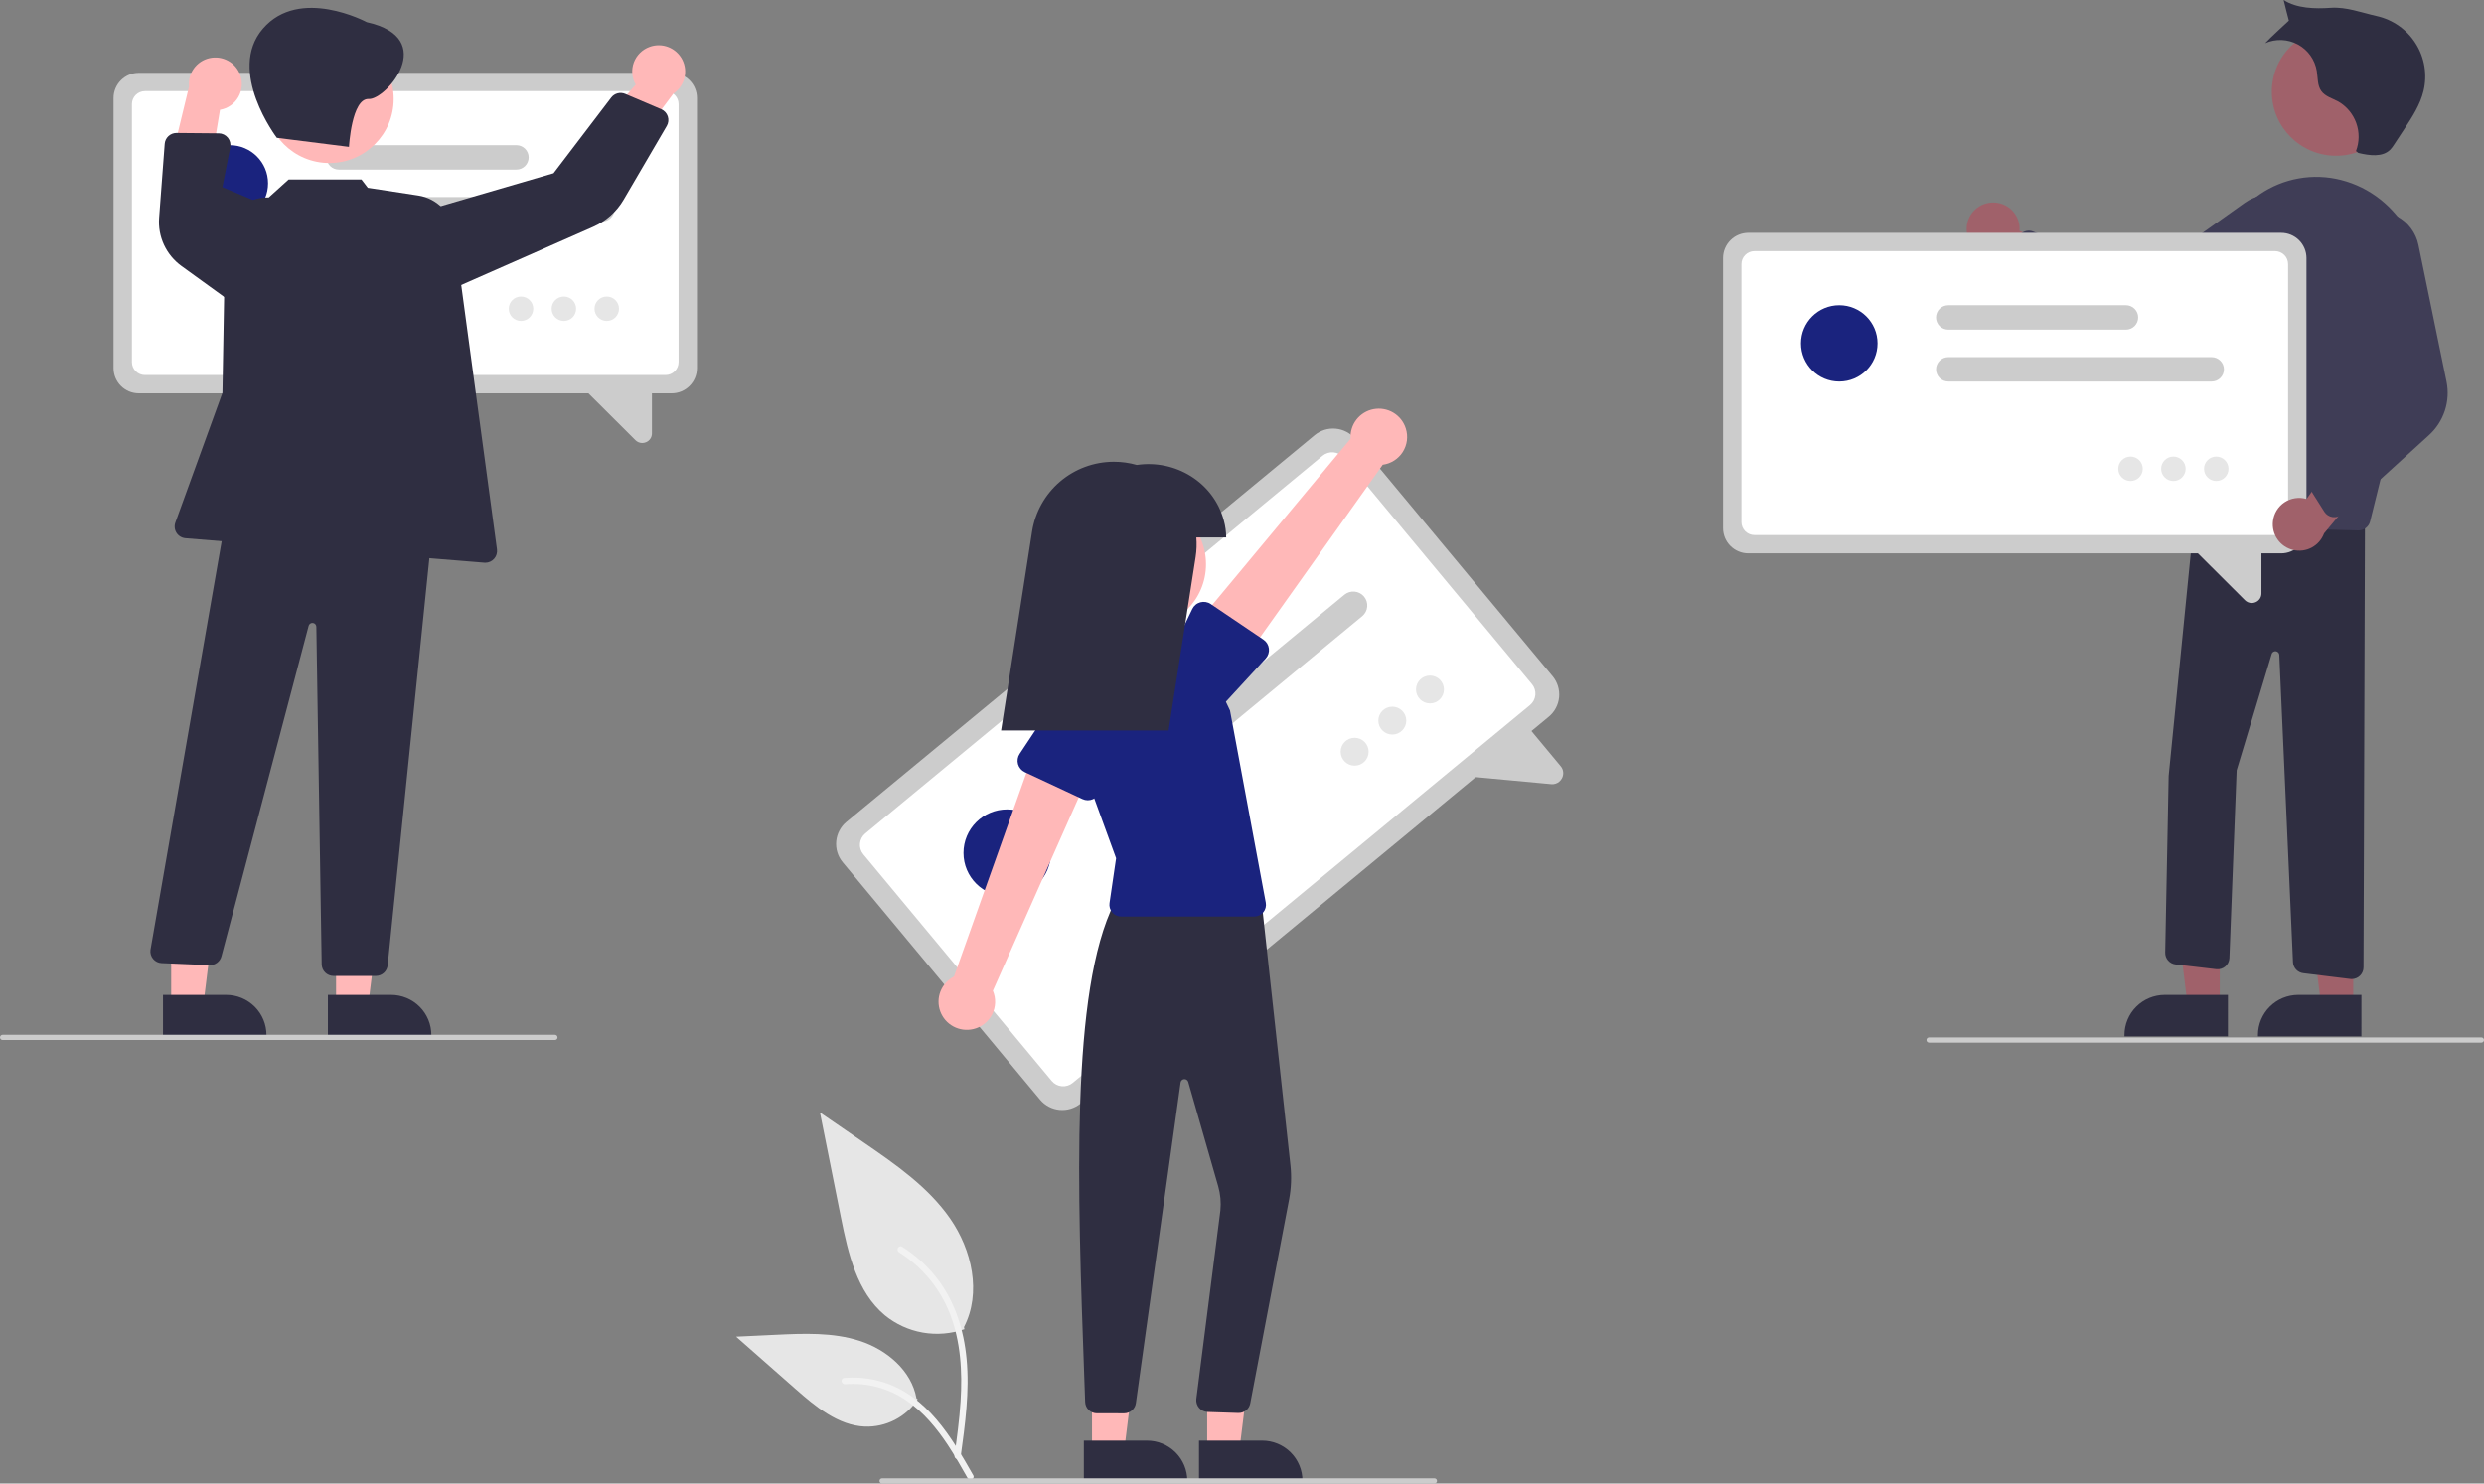 <svg width="231" height="138" viewBox="0 0 231 138" fill="none" xmlns="http://www.w3.org/2000/svg">
<rect x="0" y="0" width="231" height="138" fill="#808080" stroke="none"/>
<g clip-path="url(#clip0_18_91)">
<path d="M89.687 123.645C88.444 124.08 87.109 124.189 85.812 123.962C84.514 123.734 83.298 123.177 82.279 122.344C79.684 120.172 78.871 116.595 78.209 113.283L76.251 103.486L80.35 106.3C83.297 108.324 86.312 110.412 88.353 113.343C90.394 116.274 91.285 120.276 89.645 123.447" fill="#E6E6E6"/>
<path d="M89.337 135.506C89.751 132.493 90.178 129.442 89.887 126.397C89.629 123.692 88.801 121.051 87.116 118.885C86.222 117.737 85.134 116.754 83.9 115.98C83.579 115.777 83.283 116.285 83.603 116.487C85.737 117.831 87.387 119.817 88.316 122.156C89.343 124.759 89.507 127.595 89.33 130.359C89.224 132.031 88.997 133.691 88.769 135.35C88.751 135.425 88.762 135.504 88.8 135.571C88.838 135.638 88.9 135.688 88.974 135.711C89.049 135.731 89.13 135.721 89.198 135.683C89.266 135.644 89.315 135.581 89.337 135.506Z" fill="#F2F2F2"/>
<path d="M85.341 130.175C84.808 130.983 84.075 131.64 83.213 132.083C82.351 132.527 81.389 132.742 80.42 132.707C77.929 132.589 75.853 130.856 73.983 129.21L68.454 124.343L72.113 124.169C74.745 124.043 77.444 123.926 79.951 124.735C82.457 125.544 84.769 127.491 85.227 130.078" fill="#E6E6E6"/>
<path d="M90.509 137.238C88.512 133.715 86.196 129.8 82.057 128.549C80.907 128.202 79.7 128.078 78.502 128.183C78.125 128.216 78.219 128.796 78.596 128.763C80.603 128.597 82.607 129.126 84.269 130.26C85.869 131.345 87.114 132.854 88.168 134.455C88.814 135.435 89.392 136.457 89.971 137.477C90.156 137.803 90.696 137.568 90.509 137.238Z" fill="#F2F2F2"/>
<path d="M144.031 66.67L100.496 102.643C99.948 103.095 99.243 103.311 98.535 103.245C97.828 103.179 97.175 102.836 96.721 102.291L78.369 80.215C77.916 79.668 77.699 78.966 77.765 78.26C77.831 77.554 78.175 76.904 78.722 76.451L122.258 40.478C122.805 40.026 123.51 39.809 124.218 39.876C124.926 39.942 125.578 40.285 126.033 40.83L144.385 62.906C144.838 63.452 145.055 64.155 144.989 64.861C144.922 65.566 144.578 66.217 144.031 66.67Z" fill="#CCCCCC"/>
<path d="M142.287 65.587L99.752 100.733C99.47 100.965 99.107 101.077 98.742 101.043C98.378 101.009 98.041 100.832 97.808 100.551L80.285 79.473C80.051 79.192 79.939 78.829 79.974 78.466C80.008 78.103 80.185 77.767 80.467 77.534L123.001 42.388C123.284 42.155 123.647 42.044 124.011 42.078C124.376 42.112 124.712 42.288 124.946 42.569L142.469 63.648C142.702 63.929 142.814 64.291 142.78 64.655C142.746 65.018 142.568 65.353 142.287 65.587Z" fill="white"/>
<path d="M144.248 72.944L135.499 72.127L141.761 67.214L145.134 71.272C145.265 71.426 145.347 71.617 145.368 71.819C145.389 72.021 145.348 72.224 145.251 72.403C145.187 72.524 145.1 72.631 144.995 72.719C144.891 72.804 144.772 72.867 144.644 72.906C144.516 72.945 144.381 72.957 144.248 72.944Z" fill="#CCCCCC"/>
<path d="M126.679 57.321L105.162 75.101C105.03 75.21 104.879 75.291 104.716 75.341C104.553 75.392 104.381 75.409 104.211 75.394C104.041 75.378 103.876 75.329 103.725 75.249C103.574 75.17 103.441 75.061 103.332 74.93C103.223 74.799 103.141 74.648 103.09 74.485C103.04 74.323 103.022 74.152 103.038 73.982C103.054 73.813 103.103 73.648 103.183 73.498C103.263 73.347 103.372 73.214 103.503 73.105L125.02 55.325C125.152 55.217 125.303 55.135 125.467 55.085C125.63 55.035 125.801 55.017 125.971 55.033C126.141 55.049 126.306 55.098 126.457 55.177C126.608 55.257 126.742 55.365 126.851 55.496C126.96 55.627 127.042 55.779 127.092 55.941C127.142 56.104 127.16 56.275 127.144 56.444C127.128 56.614 127.079 56.778 126.999 56.929C126.92 57.079 126.811 57.212 126.679 57.321Z" fill="#CCCCCC"/>
<path d="M116.148 58.869L101.637 70.861C101.371 71.08 101.029 71.185 100.686 71.153C100.343 71.121 100.026 70.954 99.806 70.69C99.586 70.425 99.481 70.084 99.513 69.742C99.545 69.4 99.712 69.084 99.978 68.865L114.489 56.874C114.755 56.654 115.097 56.549 115.44 56.581C115.783 56.613 116.1 56.78 116.32 57.045C116.54 57.309 116.645 57.65 116.613 57.992C116.581 58.335 116.414 58.65 116.148 58.869Z" fill="#CCCCCC"/>
<path d="M93.662 83.393C95.906 83.393 97.725 81.58 97.725 79.343C97.725 77.106 95.906 75.293 93.662 75.293C91.419 75.293 89.6 77.106 89.6 79.343C89.6 81.58 91.419 83.393 93.662 83.393Z" fill="#1A237E"/>
<path d="M125.975 71.225C126.693 71.225 127.275 70.645 127.275 69.929C127.275 69.213 126.693 68.633 125.975 68.633C125.257 68.633 124.675 69.213 124.675 69.929C124.675 70.645 125.257 71.225 125.975 71.225Z" fill="#E6E6E6"/>
<path d="M129.478 68.331C130.195 68.331 130.777 67.751 130.777 67.035C130.777 66.319 130.195 65.739 129.478 65.739C128.76 65.739 128.178 66.319 128.178 67.035C128.178 67.751 128.76 68.331 129.478 68.331Z" fill="#E6E6E6"/>
<path d="M132.98 65.436C133.698 65.436 134.28 64.856 134.28 64.14C134.28 63.425 133.698 62.844 132.98 62.844C132.262 62.844 131.681 63.425 131.681 64.14C131.681 64.856 132.262 65.436 132.98 65.436Z" fill="#E6E6E6"/>
<path d="M112.262 134.981L115.246 134.981L116.666 123.505L112.262 123.506L112.262 134.981Z" fill="#FFB8B8"/>
<path d="M111.501 134.01L117.378 134.01H117.378C117.87 134.01 118.357 134.106 118.811 134.294C119.266 134.482 119.679 134.757 120.026 135.103C120.374 135.45 120.65 135.862 120.838 136.315C121.027 136.768 121.123 137.253 121.123 137.744V137.865L111.501 137.865L111.501 134.01Z" fill="#2F2E41"/>
<path d="M101.552 134.981L104.536 134.981L105.956 123.505L101.551 123.506L101.552 134.981Z" fill="#FFB8B8"/>
<path d="M100.791 134.01L106.668 134.01H106.668C107.16 134.01 107.647 134.106 108.101 134.294C108.556 134.482 108.968 134.757 109.316 135.103C109.664 135.45 109.94 135.862 110.128 136.315C110.316 136.768 110.413 137.253 110.413 137.744V137.865L100.791 137.865L100.791 134.01Z" fill="#2F2E41"/>
<path d="M104.547 131.47H104.546L102.008 131.469C101.724 131.47 101.451 131.361 101.247 131.164C101.043 130.968 100.923 130.699 100.914 130.417L100.834 128.203C100.193 110.502 99.529 92.198 103.638 83.971L103.67 83.907L117.272 83.416L120.003 108.39C120.119 109.455 120.077 110.532 119.876 111.585L116.266 130.55C116.217 130.807 116.078 131.038 115.872 131.201C115.667 131.364 115.41 131.448 115.147 131.438L112.297 131.345C112.147 131.339 112.001 131.303 111.866 131.239C111.732 131.174 111.612 131.083 111.513 130.971C111.415 130.859 111.341 130.727 111.296 130.585C111.251 130.444 111.235 130.294 111.25 130.146L113.489 112.605C113.565 111.848 113.496 111.083 113.286 110.352L110.501 100.646C110.478 100.566 110.428 100.496 110.359 100.448C110.291 100.4 110.208 100.377 110.124 100.383C110.041 100.389 109.962 100.423 109.9 100.48C109.839 100.537 109.8 100.614 109.788 100.696L105.631 130.528C105.594 130.789 105.464 131.027 105.265 131.2C105.066 131.373 104.811 131.469 104.547 131.47Z" fill="#2F2E41"/>
<path d="M106.173 58.447C109.475 58.447 112.152 55.779 112.152 52.487C112.152 49.195 109.475 46.526 106.173 46.526C102.871 46.526 100.195 49.195 100.195 52.487C100.195 55.779 102.871 58.447 106.173 58.447Z" fill="#FFB8B8"/>
<path d="M116.634 85.259H104.263C104.106 85.259 103.951 85.226 103.808 85.16C103.665 85.095 103.538 85 103.435 84.882C103.332 84.763 103.256 84.624 103.212 84.473C103.168 84.323 103.157 84.165 103.179 84.01L103.791 79.836L100.202 69.995C99.831 68.979 99.694 67.893 99.799 66.817C99.904 65.741 100.25 64.702 100.81 63.777C101.37 62.851 102.132 62.063 103.038 61.469C103.944 60.875 104.971 60.491 106.046 60.344C107.576 60.132 109.135 60.413 110.494 61.147C111.853 61.881 112.94 63.03 113.597 64.425L114.385 66.097L117.711 83.968C117.741 84.126 117.735 84.288 117.694 84.443C117.654 84.598 117.579 84.742 117.477 84.866C117.374 84.989 117.245 85.088 117.1 85.156C116.954 85.224 116.795 85.259 116.634 85.259Z" fill="#1A237E"/>
<path d="M90.519 95.728C90.892 95.641 91.241 95.475 91.541 95.24C91.842 95.004 92.088 94.707 92.26 94.367C92.433 94.026 92.529 93.653 92.541 93.272C92.554 92.891 92.482 92.512 92.332 92.162L101.971 70.449L96.457 69.064L88.715 90.843C88.142 91.134 87.695 91.624 87.46 92.222C87.225 92.819 87.219 93.482 87.441 94.084C87.663 94.686 88.099 95.186 88.667 95.489C89.234 95.792 89.893 95.877 90.519 95.728Z" fill="#FFB8B8"/>
<path d="M100.666 74.332L95.303 71.829C95.15 71.758 95.015 71.654 94.906 71.526C94.797 71.398 94.717 71.248 94.671 71.087C94.626 70.925 94.616 70.755 94.642 70.589C94.668 70.423 94.73 70.265 94.823 70.125L98.082 65.217C98.452 64.441 99.116 63.843 99.927 63.555C100.739 63.266 101.632 63.309 102.411 63.676C103.191 64.042 103.793 64.702 104.085 65.51C104.378 66.318 104.337 67.209 103.972 67.987L102.287 73.608C102.238 73.769 102.156 73.918 102.045 74.044C101.934 74.17 101.796 74.271 101.643 74.34C101.489 74.409 101.322 74.443 101.154 74.442C100.985 74.441 100.819 74.403 100.666 74.332Z" fill="#1A237E"/>
<path d="M130.732 39.854C130.848 40.217 130.883 40.601 130.835 40.979C130.786 41.357 130.655 41.72 130.451 42.042C130.246 42.364 129.973 42.637 129.651 42.843C129.33 43.048 128.966 43.181 128.587 43.232L114.818 62.606L110.801 58.593L125.599 40.81C125.556 40.17 125.75 39.536 126.145 39.029C126.539 38.522 127.106 38.177 127.739 38.059C128.372 37.941 129.026 38.059 129.577 38.389C130.129 38.72 130.54 39.241 130.732 39.854Z" fill="#FFB8B8"/>
<path d="M118.002 60.332C118.022 60.498 118.005 60.667 117.953 60.827C117.901 60.987 117.815 61.134 117.701 61.258L113.722 65.58C113.238 66.291 112.492 66.783 111.646 66.947C110.799 67.11 109.922 66.933 109.207 66.453C108.492 65.973 107.997 65.23 107.83 64.386C107.664 63.543 107.84 62.668 108.319 61.954L110.878 56.65C110.951 56.498 111.056 56.364 111.186 56.257C111.315 56.15 111.467 56.072 111.629 56.028C111.792 55.984 111.962 55.976 112.128 56.004C112.294 56.031 112.453 56.094 112.592 56.189L117.495 59.5C117.635 59.594 117.752 59.717 117.84 59.86C117.927 60.004 117.982 60.165 118.002 60.332Z" fill="#1A237E"/>
<path d="M114.029 49.992C114.025 49.452 113.95 48.916 113.805 48.396C112.842 44.847 109.286 42.718 105.718 43.252C105.024 43.054 104.305 42.953 103.583 42.954C101.747 42.954 99.97 43.609 98.576 44.8C97.181 45.991 96.259 47.641 95.977 49.45L93.095 67.95H108.673L111.189 51.806C111.282 51.206 111.304 50.597 111.254 49.992H114.029Z" fill="#2F2E41"/>
<path d="M133.391 138H82.031C81.966 138 81.904 137.974 81.858 137.929C81.813 137.883 81.787 137.822 81.787 137.757C81.787 137.693 81.813 137.631 81.858 137.586C81.904 137.54 81.966 137.515 82.031 137.515H133.391C133.455 137.515 133.517 137.54 133.563 137.586C133.609 137.631 133.634 137.693 133.634 137.757C133.634 137.822 133.609 137.883 133.563 137.929C133.517 137.974 133.455 138 133.391 138Z" fill="#CCCCCC"/>
<path d="M185.134 18.848C185.49 18.814 185.849 18.858 186.186 18.977C186.524 19.097 186.831 19.288 187.085 19.539C187.34 19.789 187.537 20.092 187.662 20.426C187.787 20.761 187.837 21.118 187.808 21.474L195.769 24.967L191.971 27.411L184.993 23.719C184.397 23.631 183.854 23.328 183.467 22.868C183.08 22.408 182.876 21.822 182.893 21.222C182.911 20.621 183.148 20.048 183.561 19.611C183.974 19.173 184.533 18.902 185.134 18.848Z" fill="#A0616A"/>
<path d="M217.248 14.491C220.549 14.491 223.226 11.822 223.226 8.53C223.226 5.238 220.549 2.57 217.248 2.57C213.946 2.57 211.269 5.238 211.269 8.53C211.269 11.822 213.946 14.491 217.248 14.491Z" fill="#A0616A"/>
<path d="M206.427 93.52L203.443 93.519L202.023 82.044L206.428 82.044L206.427 93.52Z" fill="#A0616A"/>
<path d="M207.188 96.404L197.566 96.403V96.282C197.566 95.792 197.663 95.306 197.851 94.853C198.039 94.4 198.315 93.988 198.663 93.642C199.011 93.295 199.424 93.02 199.878 92.832C200.333 92.645 200.82 92.548 201.311 92.548L207.189 92.548L207.188 96.404Z" fill="#2F2E41"/>
<path d="M218.841 93.52L215.857 93.519L214.438 82.044L218.842 82.044L218.841 93.52Z" fill="#A0616A"/>
<path d="M219.602 96.404L209.98 96.403V96.282C209.98 95.792 210.077 95.306 210.265 94.853C210.454 94.4 210.729 93.988 211.077 93.642C211.425 93.295 211.838 93.02 212.292 92.832C212.747 92.645 213.234 92.548 213.726 92.548L219.603 92.548L219.602 96.404Z" fill="#2F2E41"/>
<path d="M218.7 91.076C218.655 91.075 218.611 91.073 218.566 91.067L214.198 90.531C213.942 90.5 213.706 90.38 213.53 90.192C213.354 90.004 213.251 89.76 213.238 89.503L211.965 60.925C211.961 60.843 211.929 60.766 211.876 60.705C211.822 60.644 211.75 60.602 211.67 60.587C211.59 60.571 211.507 60.583 211.435 60.62C211.362 60.657 211.304 60.717 211.27 60.79L207.999 71.658L207.326 89.116C207.32 89.266 207.283 89.414 207.217 89.55C207.152 89.685 207.058 89.806 206.944 89.904C206.829 90.002 206.695 90.075 206.55 90.118C206.406 90.162 206.254 90.176 206.103 90.158L202.321 89.714C202.05 89.683 201.801 89.553 201.622 89.348C201.443 89.144 201.347 88.88 201.354 88.608L201.675 72.176L204.238 46.381L204.352 46.385L219.936 46.984L219.796 89.987C219.795 90.276 219.679 90.553 219.473 90.757C219.268 90.961 218.99 91.075 218.7 91.076Z" fill="#2F2E41"/>
<path d="M219.345 49.341C219.336 49.341 219.326 49.341 219.317 49.341L203.622 48.931C203.468 48.927 203.317 48.891 203.178 48.824C203.039 48.758 202.916 48.664 202.816 48.547C202.716 48.43 202.642 48.293 202.599 48.146C202.556 47.999 202.544 47.844 202.565 47.692L205.581 25.562C205.769 24.068 206.272 22.63 207.055 21.342C207.839 20.055 208.886 18.946 210.128 18.089C211.221 17.339 212.462 16.831 213.768 16.599C215.074 16.367 216.415 16.416 217.7 16.743C223.178 18.127 226.465 23.992 225.026 29.817L220.409 48.51C220.35 48.747 220.213 48.957 220.02 49.107C219.827 49.258 219.59 49.34 219.345 49.341Z" fill="#3F3D56"/>
<path d="M198.755 31.768C197.721 31.769 196.708 31.469 195.843 30.905L186.69 24.918C186.556 24.831 186.443 24.715 186.359 24.579C186.274 24.443 186.221 24.29 186.203 24.131C186.184 23.973 186.201 23.812 186.251 23.66C186.302 23.509 186.385 23.37 186.495 23.254L187.874 21.803C188.024 21.644 188.219 21.534 188.434 21.487C188.648 21.439 188.871 21.458 189.075 21.539L199.298 25.598L208.769 18.855C209.212 18.54 209.716 18.32 210.248 18.208C210.781 18.097 211.331 18.097 211.864 18.209C212.396 18.321 212.9 18.541 213.342 18.857C213.785 19.173 214.157 19.576 214.435 20.043C214.713 20.509 214.891 21.028 214.957 21.567C215.024 22.105 214.977 22.651 214.821 23.171C214.665 23.691 214.402 24.172 214.049 24.586C213.697 24.999 213.262 25.335 212.773 25.572L201.067 31.24C200.346 31.588 199.556 31.769 198.755 31.768Z" fill="#3F3D56"/>
<path d="M219.319 14.23C220.339 14.47 221.57 14.655 222.299 13.904C222.428 13.762 222.543 13.608 222.643 13.445L223.596 11.995C224.326 10.883 225.069 9.743 225.378 8.451C225.556 7.708 225.583 6.938 225.46 6.185C225.336 5.432 225.064 4.71 224.658 4.063C224.253 3.416 223.722 2.855 223.098 2.414C222.473 1.972 221.766 1.659 221.019 1.492C219.596 1.175 218.204 0.628 216.749 0.728C215.295 0.828 213.589 0.795 212.368 0C212.444 0.354 212.855 1.92 212.855 1.92C212.855 1.92 211.02 3.599 210.651 4.018C211.133 3.805 211.658 3.705 212.185 3.726C212.711 3.746 213.226 3.887 213.69 4.137C214.153 4.387 214.553 4.74 214.859 5.168C215.164 5.597 215.367 6.089 215.452 6.608C215.556 7.245 215.495 7.952 215.875 8.475C216.236 8.972 216.884 9.146 217.428 9.434C218.213 9.879 218.813 10.59 219.118 11.438C219.424 12.285 219.416 13.213 219.095 14.056L219.319 14.23Z" fill="#2F2E41"/>
<path d="M212.141 51.476H162.584C161.962 51.475 161.364 51.228 160.924 50.789C160.483 50.35 160.236 49.754 160.235 49.133V24.004C160.236 23.383 160.483 22.787 160.924 22.348C161.364 21.909 161.962 21.662 162.584 21.661H212.141C212.764 21.662 213.361 21.909 213.802 22.348C214.242 22.787 214.49 23.383 214.491 24.004V49.133C214.49 49.754 214.242 50.35 213.802 50.789C213.361 51.228 212.764 51.475 212.141 51.476Z" fill="#CCCCCC"/>
<path d="M211.571 49.772H163.154C162.833 49.772 162.526 49.645 162.299 49.418C162.072 49.192 161.944 48.885 161.944 48.565V24.572C161.944 24.252 162.072 23.945 162.299 23.719C162.526 23.493 162.833 23.365 163.154 23.365H211.571C211.892 23.365 212.2 23.493 212.427 23.719C212.654 23.945 212.782 24.252 212.782 24.572V48.565C212.782 48.885 212.654 49.192 212.427 49.418C212.2 49.645 211.892 49.772 211.571 49.772Z" fill="white"/>
<path d="M208.767 55.83L203.322 50.401L210.303 50.577V55.196C210.305 55.373 210.253 55.548 210.154 55.696C210.055 55.843 209.913 55.958 209.748 56.024C209.637 56.071 209.518 56.095 209.398 56.095C209.28 56.094 209.164 56.071 209.056 56.025C208.948 55.98 208.85 55.913 208.767 55.83Z" fill="#CCCCCC"/>
<path d="M205.676 35.492H181.183C180.881 35.492 180.591 35.373 180.377 35.16C180.164 34.947 180.044 34.658 180.044 34.357C180.044 34.056 180.164 33.767 180.377 33.554C180.591 33.341 180.881 33.221 181.183 33.221H205.676C205.978 33.221 206.268 33.341 206.482 33.554C206.696 33.767 206.816 34.056 206.816 34.357C206.816 34.658 206.696 34.947 206.482 35.16C206.268 35.373 205.978 35.492 205.676 35.492Z" fill="#CCCCCC"/>
<path d="M197.702 30.666H181.183C181.033 30.666 180.885 30.637 180.746 30.579C180.608 30.523 180.482 30.439 180.376 30.333C180.27 30.228 180.186 30.103 180.129 29.965C180.071 29.827 180.042 29.679 180.042 29.53C180.042 29.38 180.071 29.233 180.129 29.095C180.186 28.957 180.27 28.831 180.376 28.726C180.482 28.62 180.608 28.537 180.746 28.48C180.885 28.423 181.033 28.394 181.183 28.394H197.702C198.004 28.394 198.294 28.514 198.507 28.727C198.721 28.94 198.841 29.229 198.841 29.53C198.841 29.831 198.721 30.12 198.507 30.333C198.294 30.546 198.004 30.666 197.702 30.666Z" fill="#CCCCCC"/>
<path d="M171.044 35.493C173.01 35.493 174.604 33.904 174.604 31.943C174.604 29.983 173.01 28.394 171.044 28.394C169.077 28.394 167.484 29.983 167.484 31.943C167.484 33.904 169.077 35.493 171.044 35.493Z" fill="#1A237E"/>
<path d="M198.128 44.743C198.757 44.743 199.267 44.235 199.267 43.608C199.267 42.98 198.757 42.472 198.128 42.472C197.499 42.472 196.989 42.98 196.989 43.608C196.989 44.235 197.499 44.743 198.128 44.743Z" fill="#E6E6E6"/>
<path d="M202.115 44.743C202.745 44.743 203.255 44.235 203.255 43.608C203.255 42.98 202.745 42.472 202.115 42.472C201.486 42.472 200.976 42.98 200.976 43.608C200.976 44.235 201.486 44.743 202.115 44.743Z" fill="#E6E6E6"/>
<path d="M206.103 44.743C206.732 44.743 207.242 44.235 207.242 43.608C207.242 42.98 206.732 42.472 206.103 42.472C205.474 42.472 204.964 42.98 204.964 43.608C204.964 44.235 205.474 44.743 206.103 44.743Z" fill="#E6E6E6"/>
<path d="M211.374 48.487C211.413 48.133 211.53 47.791 211.716 47.486C211.902 47.182 212.153 46.921 212.451 46.724C212.749 46.526 213.087 46.396 213.44 46.343C213.794 46.289 214.156 46.314 214.499 46.415L219.558 39.36L221.18 43.567L216.127 49.621C215.919 50.184 215.511 50.652 214.98 50.936C214.448 51.219 213.831 51.299 213.245 51.159C212.66 51.019 212.145 50.67 211.8 50.178C211.455 49.685 211.304 49.084 211.374 48.487Z" fill="#A0616A"/>
<path d="M217.169 48.107C217.089 48.113 217.009 48.111 216.93 48.101C216.771 48.08 216.619 48.024 216.484 47.937C216.349 47.851 216.235 47.736 216.15 47.601L215.081 45.91C214.963 45.725 214.904 45.509 214.911 45.291C214.919 45.072 214.992 44.861 215.122 44.685L221.597 35.814L217.388 24.996C217.012 24.044 217.026 22.983 217.428 22.042C217.829 21.101 218.585 20.354 219.533 19.963C220.069 19.739 220.648 19.636 221.229 19.662C221.809 19.688 222.376 19.841 222.89 20.112C223.404 20.382 223.851 20.763 224.2 21.226C224.549 21.69 224.79 22.224 224.906 22.792L227.518 35.502C227.699 36.398 227.646 37.326 227.362 38.196C227.078 39.065 226.574 39.847 225.899 40.465L217.815 47.825C217.637 47.987 217.409 48.087 217.169 48.107Z" fill="#3F3D56"/>
<path d="M230.757 96.987H179.396C179.332 96.987 179.27 96.962 179.224 96.916C179.178 96.871 179.153 96.809 179.153 96.745C179.153 96.68 179.178 96.618 179.224 96.573C179.27 96.528 179.332 96.502 179.396 96.502H230.757C230.821 96.502 230.883 96.528 230.929 96.573C230.974 96.618 231 96.68 231 96.745C231 96.809 230.974 96.871 230.929 96.916C230.883 96.962 230.821 96.987 230.757 96.987Z" fill="#CCCCCC"/>
<path d="M62.464 36.59H12.908C12.285 36.59 11.688 36.343 11.247 35.903C10.807 35.464 10.559 34.869 10.558 34.248V9.118C10.559 8.497 10.807 7.902 11.247 7.463C11.688 7.023 12.285 6.776 12.908 6.776H62.464C63.087 6.776 63.684 7.023 64.125 7.463C64.566 7.902 64.813 8.497 64.814 9.118V34.248C64.813 34.869 64.566 35.464 64.125 35.903C63.684 36.343 63.087 36.59 62.464 36.59Z" fill="#CCCCCC"/>
<path d="M61.895 34.886H13.477C13.156 34.886 12.849 34.759 12.622 34.533C12.395 34.306 12.267 34 12.267 33.68V9.686C12.267 9.366 12.395 9.059 12.622 8.833C12.849 8.607 13.156 8.48 13.477 8.479H61.895C62.216 8.48 62.523 8.607 62.75 8.833C62.977 9.059 63.105 9.366 63.105 9.686V33.68C63.105 34 62.977 34.306 62.75 34.533C62.523 34.759 62.216 34.886 61.895 34.886Z" fill="white"/>
<path d="M59.091 40.944L53.645 35.516L60.627 35.692V40.31C60.629 40.488 60.577 40.662 60.477 40.81C60.378 40.958 60.237 41.072 60.071 41.139C59.96 41.185 59.841 41.209 59.721 41.209C59.604 41.209 59.488 41.185 59.379 41.14C59.271 41.094 59.173 41.028 59.091 40.944Z" fill="#CCCCCC"/>
<path d="M56 20.607H31.506C31.204 20.607 30.914 20.487 30.701 20.274C30.487 20.061 30.367 19.773 30.367 19.471C30.367 19.17 30.487 18.881 30.701 18.668C30.914 18.455 31.204 18.335 31.506 18.335H56C56.302 18.335 56.592 18.455 56.805 18.668C57.019 18.881 57.139 19.17 57.139 19.471C57.139 19.773 57.019 20.061 56.805 20.274C56.592 20.487 56.302 20.607 56 20.607Z" fill="#CCCCCC"/>
<path d="M48.025 15.78H31.506C31.204 15.78 30.914 15.66 30.701 15.447C30.487 15.234 30.367 14.945 30.367 14.644C30.367 14.343 30.487 14.054 30.701 13.841C30.914 13.628 31.204 13.508 31.506 13.508H48.025C48.327 13.508 48.617 13.628 48.831 13.841C49.044 14.054 49.164 14.343 49.164 14.644C49.164 14.945 49.044 15.234 48.831 15.447C48.617 15.66 48.327 15.78 48.025 15.78Z" fill="#CCCCCC"/>
<path d="M21.367 20.607C23.333 20.607 24.927 19.018 24.927 17.058C24.927 15.097 23.333 13.508 21.367 13.508C19.401 13.508 17.807 15.097 17.807 17.058C17.807 19.018 19.401 20.607 21.367 20.607Z" fill="#1A237E"/>
<path d="M48.452 29.858C49.081 29.858 49.591 29.349 49.591 28.722C49.591 28.095 49.081 27.586 48.452 27.586C47.822 27.586 47.312 28.095 47.312 28.722C47.312 29.349 47.822 29.858 48.452 29.858Z" fill="#E6E6E6"/>
<path d="M52.439 29.858C53.068 29.858 53.578 29.349 53.578 28.722C53.578 28.095 53.068 27.586 52.439 27.586C51.81 27.586 51.3 28.095 51.3 28.722C51.3 29.349 51.81 29.858 52.439 29.858Z" fill="#E6E6E6"/>
<path d="M56.426 29.858C57.055 29.858 57.565 29.349 57.565 28.722C57.565 28.095 57.055 27.586 56.426 27.586C55.797 27.586 55.287 28.095 55.287 28.722C55.287 29.349 55.797 29.858 56.426 29.858Z" fill="#E6E6E6"/>
<path d="M60.409 4.361C60.072 4.482 59.767 4.675 59.513 4.927C59.259 5.178 59.063 5.482 58.94 5.817C58.817 6.152 58.769 6.51 58.799 6.865C58.83 7.221 58.938 7.565 59.117 7.874L53.416 14.424L57.897 15.016L62.623 8.705C63.125 8.372 63.486 7.867 63.638 7.286C63.791 6.705 63.725 6.088 63.452 5.553C63.179 5.017 62.718 4.6 62.157 4.381C61.597 4.161 60.975 4.154 60.409 4.361Z" fill="#FFB8B8"/>
<path d="M22.345 6.984C22.466 7.319 22.513 7.677 22.481 8.032C22.448 8.388 22.338 8.732 22.159 9.04C21.979 9.348 21.733 9.614 21.439 9.817C21.145 10.021 20.81 10.157 20.457 10.218L19.039 18.774L15.722 15.713L17.577 8.057C17.515 7.46 17.674 6.86 18.026 6.372C18.377 5.884 18.895 5.541 19.483 5.409C20.071 5.277 20.686 5.364 21.214 5.654C21.741 5.944 22.144 6.417 22.345 6.984Z" fill="#FFB8B8"/>
<path d="M31.254 93.52L34.238 93.519L35.658 82.044L31.254 82.044L31.254 93.52Z" fill="#FFB8B8"/>
<path d="M30.493 92.548L36.37 92.548H36.37C36.862 92.548 37.349 92.645 37.803 92.832C38.258 93.02 38.671 93.295 39.018 93.642C39.366 93.988 39.642 94.4 39.83 94.853C40.019 95.306 40.115 95.792 40.115 96.282V96.403L30.493 96.404L30.493 92.548Z" fill="#2F2E41"/>
<path d="M15.919 93.52L18.903 93.519L20.323 82.044L15.918 82.044L15.919 93.52Z" fill="#FFB8B8"/>
<path d="M15.158 92.548L21.035 92.548H21.035C21.527 92.548 22.014 92.645 22.468 92.832C22.923 93.02 23.335 93.295 23.683 93.642C24.031 93.988 24.307 94.4 24.495 94.853C24.683 95.306 24.78 95.792 24.78 96.282V96.403L15.158 96.404L15.158 92.548Z" fill="#2F2E41"/>
<path d="M30.631 15.169C33.933 15.169 36.61 12.501 36.61 9.209C36.61 5.917 33.933 3.249 30.631 3.249C27.329 3.249 24.653 5.917 24.653 9.209C24.653 12.501 27.329 15.169 30.631 15.169Z" fill="#FFB8B8"/>
<path d="M29.915 89.707L29.42 58.303C29.419 58.215 29.385 58.129 29.325 58.063C29.265 57.998 29.183 57.956 29.095 57.947C29.006 57.937 28.917 57.96 28.845 58.011C28.772 58.062 28.72 58.138 28.7 58.224L20.596 88.942C20.535 89.188 20.392 89.405 20.189 89.558C19.987 89.711 19.738 89.79 19.484 89.781L15.032 89.591C14.88 89.585 14.732 89.547 14.596 89.481C14.46 89.414 14.339 89.32 14.242 89.205C14.144 89.089 14.071 88.955 14.028 88.81C13.985 88.665 13.973 88.513 13.992 88.363L20.868 48.89L20.882 48.778L40.034 49.682L40.159 49.687L36.052 89.773C36.031 90.047 35.907 90.304 35.704 90.491C35.502 90.678 35.236 90.783 34.96 90.784H31.01C30.722 90.783 30.447 90.67 30.242 90.468C30.037 90.267 29.92 89.994 29.915 89.707Z" fill="#2F2E41"/>
<path d="M45.041 52.342L17.249 50.068C17.081 50.054 16.919 50.002 16.775 49.916C16.63 49.83 16.508 49.711 16.417 49.57C16.326 49.429 16.269 49.269 16.25 49.102C16.231 48.935 16.251 48.766 16.308 48.608L20.685 36.544L20.937 22.226C20.946 21.706 21.059 21.193 21.268 20.717C21.478 20.241 21.78 19.811 22.157 19.452C22.535 19.093 22.98 18.813 23.467 18.627C23.954 18.441 24.473 18.354 24.994 18.369L26.842 16.699H33.614L34.204 17.47L38.916 18.192C39.755 18.324 40.529 18.721 41.124 19.326C41.72 19.93 42.104 20.709 42.221 21.549L46.217 51.108C46.237 51.262 46.225 51.419 46.18 51.568C46.135 51.717 46.059 51.855 45.956 51.972C45.853 52.089 45.727 52.183 45.585 52.248C45.443 52.312 45.288 52.346 45.132 52.346C45.102 52.346 45.072 52.345 45.041 52.342Z" fill="#2F2E41"/>
<path d="M39.626 19.579L51.477 16.118L56.84 9.078C56.987 8.885 57.196 8.745 57.432 8.683C57.668 8.621 57.918 8.639 58.143 8.735L61.491 10.162C61.634 10.223 61.762 10.313 61.867 10.427C61.972 10.541 62.052 10.676 62.1 10.823C62.149 10.97 62.166 11.125 62.15 11.279C62.134 11.433 62.085 11.582 62.007 11.716L57.999 18.573C57.346 19.695 56.353 20.58 55.162 21.102L41.224 27.245L39.626 19.579Z" fill="#2F2E41"/>
<path d="M16.891 24.758C16.183 24.249 15.618 23.567 15.251 22.777C14.885 21.988 14.728 21.117 14.797 20.25L15.317 13.38C15.338 13.106 15.463 12.849 15.665 12.662C15.868 12.475 16.133 12.371 16.409 12.37H16.419L20.346 12.405C20.507 12.406 20.665 12.443 20.81 12.513C20.955 12.582 21.083 12.683 21.185 12.807C21.286 12.931 21.359 13.076 21.398 13.232C21.438 13.387 21.442 13.55 21.411 13.707L20.682 17.413L25.882 19.603L21.503 28.096L16.891 24.758Z" fill="#2F2E41"/>
<path d="M34.109 2.062C34.109 2.062 27.857 -1.295 24.449 2.667C21.041 6.628 25.747 12.822 25.747 12.822L32.453 13.665C32.453 13.665 32.697 9.121 34.293 9.209C35.89 9.297 40.848 3.563 34.109 2.062Z" fill="#2F2E41"/>
<path d="M51.604 96.745H0.243C0.179 96.745 0.117 96.719 0.071 96.674C0.026 96.628 0 96.566 0 96.502C0 96.438 0.026 96.376 0.071 96.33C0.117 96.285 0.179 96.259 0.243 96.259H51.604C51.668 96.259 51.73 96.285 51.776 96.33C51.822 96.376 51.847 96.438 51.847 96.502C51.847 96.566 51.822 96.628 51.776 96.674C51.73 96.719 51.668 96.745 51.604 96.745Z" fill="#CCCCCC"/>
</g>
<defs>
<clipPath id="clip0_18_91">
<rect width="231" height="138" fill="white"/>
</clipPath>
</defs>
</svg>
